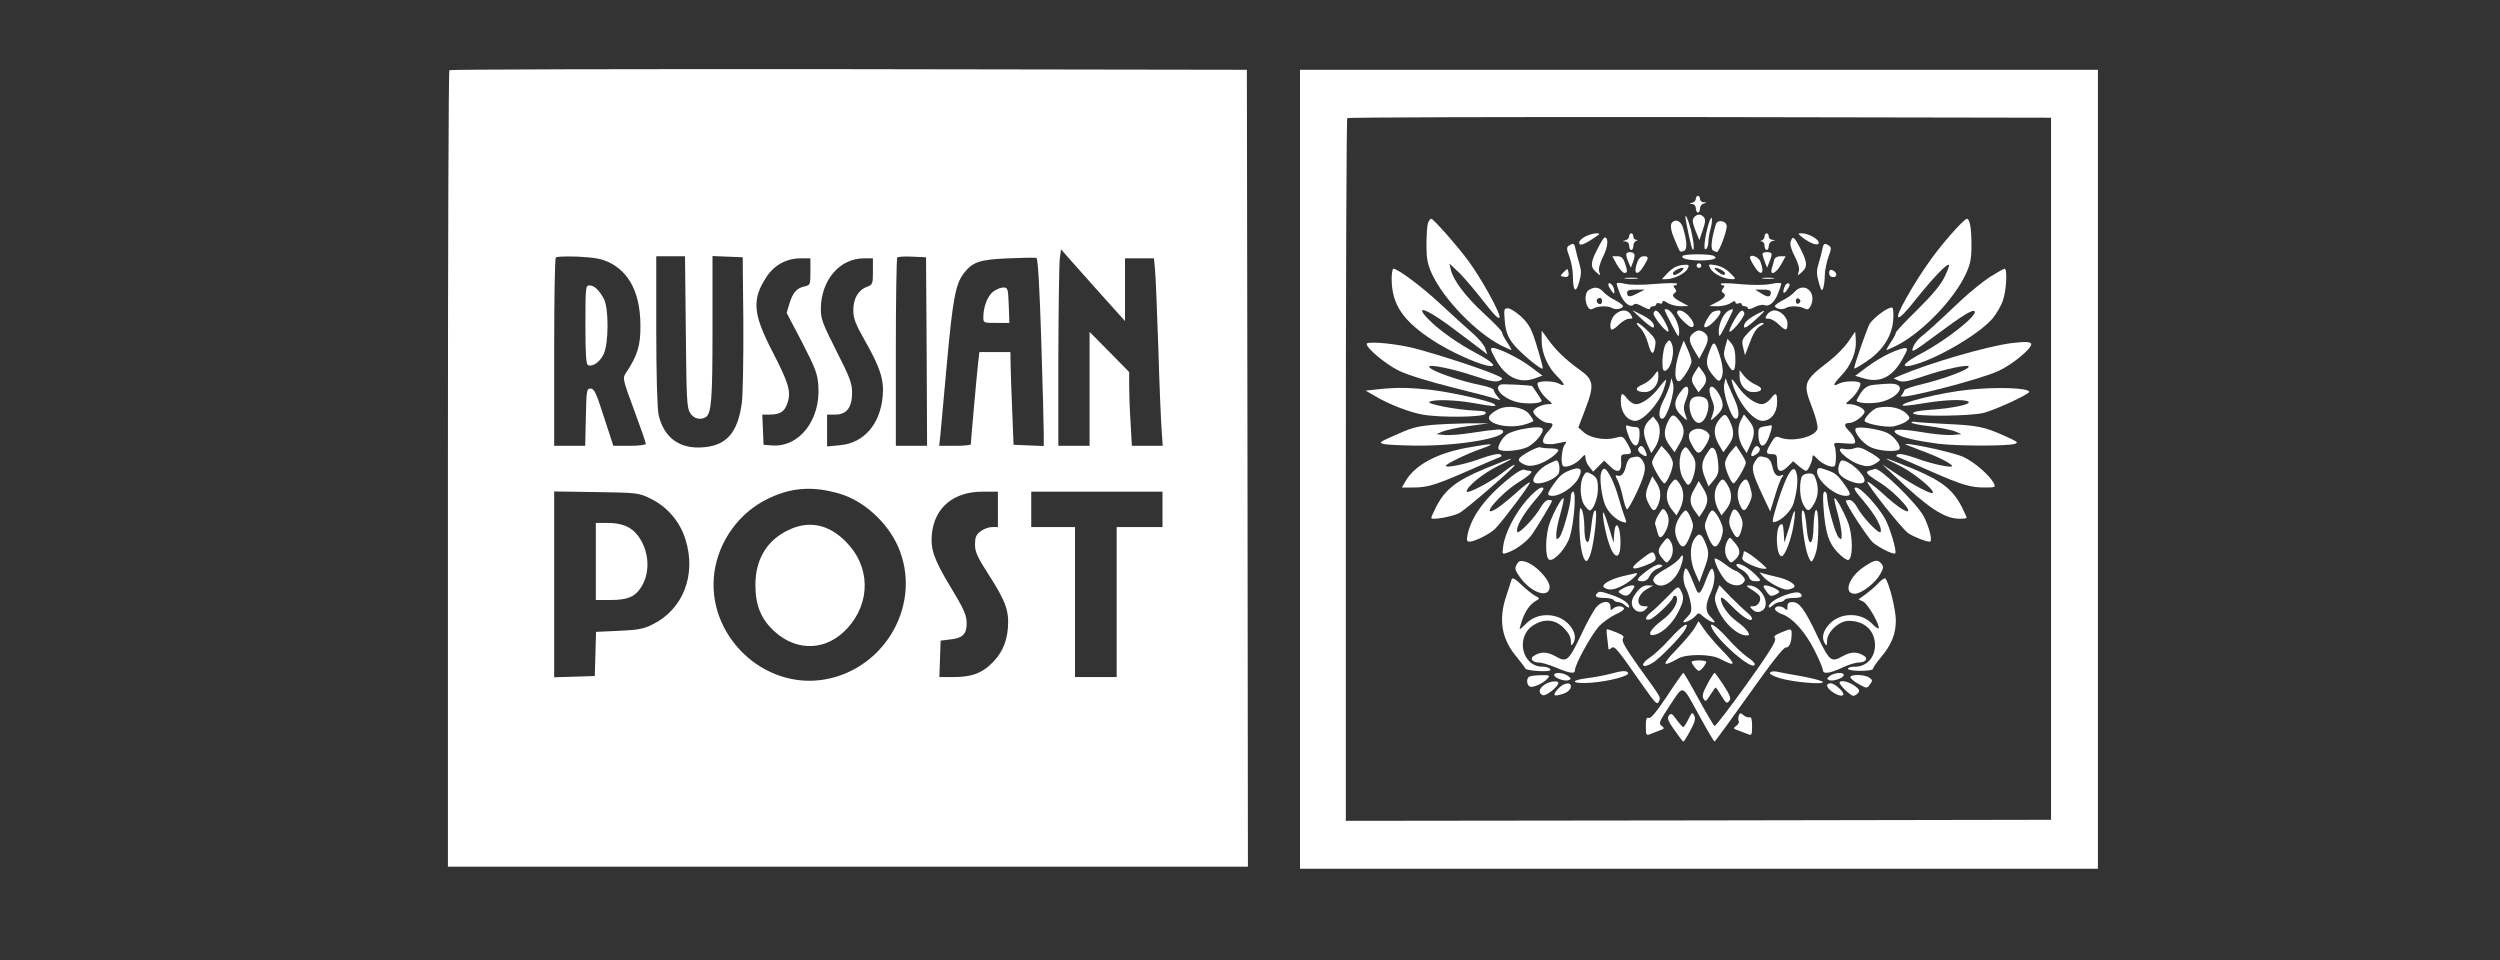 <?xml version="1.0" standalone="no"?>
<!DOCTYPE svg PUBLIC "-//W3C//DTD SVG 20010904//EN"
 "http://www.w3.org/TR/2001/REC-SVG-20010904/DTD/svg10.dtd">
<svg version="1.0" xmlns="http://www.w3.org/2000/svg"
 width="1200pt" height="461pt" viewBox="0 0 1200 461"
 preserveAspectRatio="xMidYMid meet">

<rect x="0" y="0" width="1200" height="461" fill="#333333" stroke="none"/>

<g transform="translate(0,461) scale(0.1,-0.1)"
fill="white" stroke="none">
<path d="M2157 4273 c-4 -3 -7 -865 -7 -1915 l0 -1908 1920 0 1920 0 -2 1912
-3 1913 -1911 3 c-1051 1 -1914 -1 -1917 -5z m3119 -1066 l124 -138 0 151 0
150 69 0 70 0 5 -52 c3 -29 10 -199 16 -378 5 -179 13 -358 16 -397 l5 -73
-74 0 -74 0 -6 107 c-4 58 -7 138 -7 176 l0 71 -95 97 -95 96 0 -273 0 -274
-75 0 -75 0 0 428 c1 235 4 447 7 471 l6 44 30 -34 c16 -19 86 -96 153 -172z
m-2353 144 c99 -48 150 -150 151 -301 1 -98 -13 -145 -70 -231 -16 -24 -15
-30 40 -178 31 -83 56 -156 56 -161 0 -6 -35 -10 -78 -10 l-78 0 -45 138 c-37
116 -47 137 -64 137 -19 0 -20 -8 -23 -137 l-3 -138 -74 0 -75 0 0 448 c0 247
3 452 8 456 4 5 52 6 108 4 78 -4 111 -10 147 -27z m369 -334 c3 -327 5 -366
21 -390 17 -27 49 -35 75 -19 27 18 32 86 32 425 l0 348 73 -3 72 -3 3 -310
c1 -172 -2 -345 -7 -387 -19 -144 -73 -206 -184 -215 -115 -10 -191 46 -216
157 -6 26 -11 195 -11 403 l0 357 69 0 69 0 4 -363z m1156 -94 l2 -453 -75 0
-75 0 0 448 c0 247 3 452 7 456 4 4 37 6 73 4 l65 -3 3 -452z m550 54 c7 -216
12 -418 12 -450 l0 -58 -72 3 -73 3 -6 155 c-4 85 -7 185 -8 223 l-1 67 -74 0
-75 0 -6 -52 c-6 -52 -35 -376 -35 -390 0 -5 -34 -8 -76 -8 l-76 0 6 53 c3 28
17 183 31 342 28 306 41 380 81 433 43 55 75 66 214 72 69 3 130 4 135 2 7 -2
15 -140 23 -395z m-1108 329 c0 -63 -1 -65 -29 -71 -37 -8 -56 -30 -72 -83
l-13 -44 74 -141 c64 -125 74 -150 78 -208 12 -165 -92 -298 -224 -287 l-39 3
-3 73 -3 72 36 0 c50 0 71 14 85 56 18 53 6 95 -71 244 -96 185 -101 253 -29
362 37 56 96 88 163 88 l47 0 0 -64z m300 1 c0 -60 -1 -63 -29 -74 -42 -15
-66 -58 -65 -114 0 -37 11 -66 56 -145 74 -130 92 -188 85 -266 -12 -135 -91
-225 -205 -235 l-62 -6 0 77 0 76 39 0 c55 0 81 34 81 105 0 45 -10 72 -75
200 -67 133 -75 153 -75 204 2 137 90 241 208 241 l42 0 0 -63z m-159 -1067
c115 -34 227 -136 279 -252 119 -269 -55 -586 -349 -639 -297 -53 -573 214
-532 514 21 150 119 286 255 352 113 56 218 63 347 25z m-909 -23 c82 -40 143
-112 169 -199 52 -169 -13 -333 -158 -405 -47 -23 -72 -27 -164 -31 l-108 -5
-3 -106 -3 -106 -97 -3 -98 -3 0 446 0 446 203 -3 c198 -3 203 -4 259 -31z
m1668 -52 l0 -85 -29 0 c-15 0 -40 -9 -55 -21 -21 -16 -26 -29 -26 -63 0 -35
11 -60 66 -145 82 -128 98 -173 92 -255 -6 -75 -33 -130 -87 -179 -47 -42 -93
-57 -179 -57 l-63 0 3 88 3 87 49 6 c56 6 76 26 76 75 0 42 -11 67 -83 186
-75 125 -91 174 -84 245 13 127 104 203 244 203 l73 0 0 -85z m790 0 l0 -85
-110 0 -110 0 0 -360 0 -360 -100 0 -100 0 0 360 0 360 -105 0 -105 0 0 85 0
85 315 0 315 0 0 -85z"/>
<path d="M2810 3051 c0 -143 3 -190 13 -194 23 -8 56 15 74 52 25 50 26 222 1
268 -24 43 -46 63 -69 63 -18 0 -19 -9 -19 -189z"/>
<path d="M4767 3210 c-27 -21 -47 -74 -47 -122 0 -28 1 -28 63 -28 l62 0 -3
85 c-3 81 -5 85 -26 85 -13 0 -35 -9 -49 -20z"/>
<path d="M3785 2066 c-104 -49 -160 -142 -159 -266 0 -97 28 -164 94 -223 108
-97 250 -90 348 18 113 124 110 298 -8 415 -83 84 -177 103 -275 56z"/>
<path d="M2860 1915 l0 -185 70 0 c83 0 119 15 149 64 44 71 37 173 -17 245
-31 42 -77 61 -147 61 l-55 0 0 -185z"/>
<path d="M6240 2358 l0 -1918 1915 0 1915 0 0 1918 0 1917 -1915 0 -1915 0 0
-1917z m3605 2 l0 -1685 -1692 -3 -1693 -2 0 1683 c0 926 3 1687 7 1690 3 4
765 6 1692 5 l1686 -3 0 -1685z"/>
<path d="M8140 3656 c0 -8 -8 -17 -17 -19 -17 -4 -17 -5 0 -6 10 -1 17 -9 17
-21 0 -11 5 -20 10 -20 6 0 10 9 10 19 0 11 8 22 18 24 16 4 16 5 0 6 -10 0
-18 8 -18 16 0 8 -4 15 -10 15 -5 0 -10 -6 -10 -14z"/>
<path d="M8131 3566 c-9 -10 -7 -25 7 -62 l19 -47 16 48 c13 36 14 52 6 62
-15 17 -33 17 -48 -1z"/>
<path d="M8090 3569 c0 -17 29 -152 34 -156 11 -11 6 41 -8 96 -12 44 -26 77
-26 60z"/>
<path d="M8201 3535 c-19 -67 -26 -129 -13 -121 7 4 12 19 12 34 0 15 5 44 11
65 6 21 8 44 6 50 -2 7 -9 -6 -16 -28z"/>
<path d="M6854 3538 c-4 -13 -7 -59 -7 -104 0 -66 5 -91 26 -138 56 -122 212
-283 334 -345 23 -11 44 -21 47 -21 3 0 -6 16 -19 36 -14 20 -25 42 -25 48 0
7 -39 47 -86 90 -89 82 -148 160 -160 211 l-7 30 47 -44 c25 -25 78 -87 118
-139 54 -69 74 -88 76 -74 3 21 -88 186 -150 270 -54 73 -168 202 -178 202 -5
0 -12 -10 -16 -22z"/>
<path d="M9399 3523 c-94 -100 -172 -208 -248 -342 -68 -120 -48 -126 41 -13
81 102 154 179 163 171 3 -3 -7 -30 -22 -60 -18 -37 -58 -85 -129 -155 -57
-56 -104 -105 -104 -111 0 -6 -11 -27 -25 -47 -13 -20 -22 -36 -19 -36 3 0 24
10 47 21 124 63 277 222 334 346 21 46 26 71 26 137 0 81 -8 126 -22 126 -4 0
-23 -17 -42 -37z"/>
<path d="M8027 3543 c-12 -11 -8 -40 14 -89 24 -58 22 -56 42 -48 17 6 15 47
-5 112 -9 30 -34 43 -51 25z"/>
<path d="M8236 3533 c-21 -69 -26 -117 -14 -125 7 -4 16 -8 19 -8 11 0 51 107
47 127 -4 25 -45 30 -52 6z"/>
<path d="M7608 3474 c-16 -8 -28 -21 -28 -29 0 -17 21 -11 70 22 33 22 33 23
10 23 -14 -1 -37 -8 -52 -16z"/>
<path d="M7820 3476 c0 -8 -8 -17 -17 -19 -17 -4 -17 -5 0 -6 10 -1 17 -9 17
-21 0 -11 5 -20 10 -20 6 0 10 9 10 19 0 11 6 22 13 24 10 4 10 6 0 6 -7 1
-13 8 -13 16 0 8 -4 15 -10 15 -5 0 -10 -6 -10 -14z"/>
<path d="M8470 3476 c0 -8 -6 -17 -12 -19 -10 -4 -10 -6 0 -6 6 -1 12 -10 12
-21 0 -11 5 -20 10 -20 6 0 10 9 10 19 0 11 8 22 18 24 16 4 16 5 0 6 -10 0
-18 8 -18 16 0 8 -4 15 -10 15 -5 0 -10 -6 -10 -14z"/>
<path d="M8652 3470 c39 -30 78 -43 78 -25 0 17 -50 45 -81 45 -21 0 -21 0 3
-20z"/>
<path d="M7668 3415 c-34 -65 -35 -86 -7 -111 21 -19 22 -19 15 2 -4 14 3 40
19 73 24 46 27 92 7 91 -4 0 -19 -25 -34 -55z"/>
<path d="M8595 3450 c-4 -13 3 -39 20 -71 17 -34 24 -58 19 -72 -7 -22 -6 -22
15 -3 28 25 27 46 -6 111 -31 60 -38 65 -48 35z"/>
<path d="M7531 3431 c-12 -8 -12 -16 2 -53 9 -24 17 -66 17 -93 0 -73 14 -86
30 -29 11 38 11 55 1 88 -7 23 -15 53 -18 69 -6 29 -10 32 -32 18z"/>
<path d="M8747 3413 c-3 -16 -11 -46 -18 -69 -10 -33 -10 -50 1 -89 11 -39 15
-44 21 -29 4 10 8 39 8 64 1 24 9 64 18 88 14 37 14 45 2 53 -22 14 -26 11
-32 -18z"/>
<path d="M7807 3393 c-3 -5 1 -21 8 -38 l13 -30 11 28 c6 16 9 33 5 38 -6 11
-31 12 -37 2z"/>
<path d="M8460 3391 c0 -5 5 -22 11 -38 l11 -28 12 30 c7 17 11 33 9 38 -6 10
-43 9 -43 -2z"/>
<path d="M8076 3381 c-8 -12 29 -21 86 -21 57 0 86 9 66 21 -17 11 -145 11
-152 0z"/>
<path d="M7761 3340 c13 -22 29 -40 36 -40 16 0 16 8 2 49 -8 23 -17 31 -36
31 l-24 0 22 -40z"/>
<path d="M7860 3354 c-23 -59 -2 -74 30 -21 25 40 25 47 0 47 -13 0 -24 -10
-30 -26z"/>
<path d="M8400 3373 c0 -5 9 -23 20 -40 32 -53 53 -38 30 21 -9 24 -50 39 -50
19z"/>
<path d="M8516 3363 c-2 -10 -7 -28 -11 -40 -11 -39 19 -27 44 17 l22 40 -25
0 c-15 0 -27 -7 -30 -17z"/>
<path d="M8146 3341 c-4 -5 -2 -12 3 -15 5 -4 12 -2 15 3 4 5 2 12 -3 15 -5 4
-12 2 -15 -3z"/>
<path d="M8045 3330 c-11 -4 -31 -20 -44 -34 l-24 -26 22 0 c34 0 88 26 101
49 9 18 8 21 -12 20 -13 0 -32 -4 -43 -9z m21 -26 c-22 -16 -36 -18 -36 -6 0
11 43 32 50 25 3 -3 -4 -11 -14 -19z"/>
<path d="M8210 3321 c13 -25 66 -51 102 -51 22 0 22 1 -8 30 -18 19 -45 33
-68 37 -37 6 -38 5 -26 -16z m70 -23 c0 -12 -12 -9 -32 6 -26 19 -22 27 7 14
14 -6 25 -15 25 -20z"/>
<path d="M6680 3272 c0 -123 54 -203 201 -298 75 -49 199 -106 258 -119 53
-11 28 17 -54 60 -88 47 -179 111 -230 164 -75 78 4 44 143 -63 52 -39 104
-79 118 -89 l23 -18 -10 29 c-5 16 -33 49 -62 74 -29 25 -97 87 -152 138 -90
84 -205 170 -227 170 -4 0 -8 -22 -8 -48z"/>
<path d="M7506 3304 c-18 -18 -18 -19 -2 -22 22 -5 29 2 24 24 -3 16 -4 16
-22 -2z"/>
<path d="M8780 3300 c0 -13 7 -20 20 -20 22 0 18 25 -6 34 -9 3 -14 -1 -14
-14z"/>
<path d="M9552 3281 c-33 -22 -93 -70 -134 -108 -131 -124 -173 -161 -200
-182 -14 -12 -31 -34 -36 -50 -10 -27 1 -21 110 60 125 93 176 125 186 115 17
-18 -134 -138 -253 -201 -82 -43 -107 -71 -54 -60 110 23 325 147 393 226 19
23 42 62 50 87 17 48 22 152 8 152 -5 0 -36 -18 -70 -39z"/>
<path d="M7803 3273 c15 -2 39 -2 55 0 15 2 2 4 -28 4 -30 0 -43 -2 -27 -4z"/>
<path d="M8463 3273 c15 -2 37 -2 50 0 12 2 0 4 -28 4 -27 0 -38 -2 -22 -4z"/>
<path d="M7760 3249 c0 -5 7 -27 16 -49 18 -44 49 -69 66 -52 7 7 21 3 44 -10
19 -11 34 -15 34 -9 0 6 7 11 15 11 8 0 15 4 15 10 0 5 7 7 15 4 8 -4 15 -1
15 6 0 9 7 7 25 -4 13 -9 41 -16 62 -16 l38 1 -37 20 c-39 20 -46 33 -28 44 8
5 7 11 -1 21 -8 10 -8 14 0 14 6 0 11 3 11 8 0 4 -48 4 -106 -1 -67 -6 -120
-5 -145 1 -21 5 -39 6 -39 1z m100 -47 c-38 -20 -50 -19 -50 4 0 10 12 14 43
14 l42 0 -35 -18z"/>
<path d="M8260 3248 c0 -5 5 -8 11 -8 8 0 8 -4 0 -14 -8 -10 -9 -16 -1 -21 18
-11 11 -24 -27 -44 l-38 -20 40 -1 c22 0 51 7 63 16 14 10 22 11 22 3 0 -6 7
-9 15 -5 8 3 15 1 15 -4 0 -6 7 -10 15 -10 8 0 15 -5 15 -10 0 -6 14 -4 31 5
17 9 37 14 46 11 24 -10 50 11 67 54 9 22 16 44 16 49 0 4 -22 4 -50 -2 -31
-6 -85 -6 -145 -1 -52 5 -95 6 -95 2z m240 -42 c0 -23 -13 -25 -45 -5 l-30 19
38 0 c26 0 37 -4 37 -14z"/>
<path d="M7720 3243 c0 -5 7 -18 15 -29 15 -18 15 -18 13 5 -3 23 -28 44 -28
24z"/>
<path d="M8566 3234 c-11 -28 -6 -39 9 -20 8 11 15 23 15 28 0 14 -18 9 -24
-8z"/>
<path d="M7628 3219 c-20 -11 -23 -50 -8 -80 9 -15 15 -17 30 -9 23 12 70 13
89 1 15 -10 51 -3 51 10 0 5 -17 17 -37 28 -21 10 -47 28 -57 40 -21 23 -41
26 -68 10z m62 -54 c0 -8 -4 -15 -9 -15 -13 0 -22 16 -14 24 11 11 23 6 23 -9z"/>
<path d="M8614 3209 c-10 -12 -36 -30 -56 -40 -21 -11 -38 -23 -38 -28 0 -13
36 -20 51 -10 19 12 66 11 89 -1 15 -8 21 -6 30 9 34 65 -28 123 -76 70z m28
-44 c0 -5 -5 -11 -11 -13 -6 -2 -11 4 -11 13 0 9 5 15 11 13 6 -2 11 -8 11
-13z"/>
<path d="M9032 3110 c-23 -16 -48 -40 -57 -53 -11 -18 -74 -196 -75 -215 0 -6
47 23 83 50 62 49 98 111 104 177 3 34 1 61 -4 64 -6 4 -29 -7 -51 -23z"/>
<path d="M7223 3069 c4 -47 13 -72 35 -103 29 -41 138 -133 147 -125 2 3 -10
49 -27 104 -26 86 -37 106 -74 143 -25 23 -54 42 -66 42 -19 0 -20 -4 -15 -61z"/>
<path d="M7990 3122 c1 -4 16 -36 35 -72 33 -63 34 -64 35 -31 0 36 -31 95
-55 105 -8 3 -15 2 -15 -2z"/>
<path d="M8297 3119 c-25 -14 -47 -63 -47 -101 1 -31 3 -29 36 36 19 37 34 69
32 71 -2 2 -11 -1 -21 -6z"/>
<path d="M7752 3100 c-20 -19 -29 -59 -17 -72 3 -3 19 7 35 23 16 16 38 29 49
29 19 0 20 2 9 20 -16 26 -48 26 -76 0z"/>
<path d="M7885 3074 c27 -25 51 -41 53 -35 6 18 -17 40 -62 62 l-41 20 50 -47z"/>
<path d="M7937 3107 c-2 -7 13 -32 34 -57 44 -51 51 -38 14 27 -27 44 -39 52
-48 30z"/>
<path d="M8050 3109 c0 -14 55 -69 69 -69 19 0 12 26 -14 54 -24 26 -55 35
-55 15z"/>
<path d="M8222 3113 c-11 -4 -42 -54 -42 -68 0 -14 25 -2 51 26 40 42 36 60
-9 42z"/>
<path d="M8326 3076 c-38 -65 -32 -78 13 -26 21 25 36 50 34 57 -9 22 -20 14
-47 -31z"/>
<path d="M8429 3100 c-41 -22 -63 -44 -57 -61 2 -6 26 9 53 35 56 50 56 54 4
26z"/>
<path d="M8482 3100 c-11 -18 -10 -20 9 -20 11 0 33 -13 49 -29 32 -31 40 -30
40 6 0 29 -33 63 -63 63 -12 0 -28 -9 -35 -20z"/>
<path d="M7872 3037 c13 -12 30 -44 37 -70 17 -60 27 -66 35 -22 6 31 3 39
-33 75 -22 22 -45 40 -52 40 -6 0 -1 -10 13 -23z"/>
<path d="M8398 3020 c-37 -39 -39 -43 -31 -78 l9 -37 24 63 c16 43 31 67 49
77 20 11 22 14 8 15 -10 0 -37 -18 -59 -40z"/>
<path d="M8132 3014 c-28 -19 -28 -40 1 -87 l23 -39 24 45 c25 47 23 69 -8 86
-14 7 -25 6 -40 -5z"/>
<path d="M7400 2974 c0 -61 30 -127 76 -172 37 -36 40 -51 6 -33 -27 14 -102
14 -102 0 0 -19 22 -54 48 -76 26 -22 26 -23 5 -23 -31 0 -73 -21 -73 -36 0
-17 48 -54 70 -54 28 0 29 -10 5 -36 -33 -36 -38 -64 -12 -65 30 -2 28 -2 67
6 31 7 33 6 21 -9 -14 -17 -21 -90 -9 -102 13 -12 59 6 84 33 22 24 24 24 24
6 0 -12 8 -31 19 -44 l18 -23 27 27 26 26 25 -24 c42 -43 62 -31 56 33 -1 17
3 22 24 22 30 0 31 8 5 54 -20 33 -22 34 -57 24 -49 -13 -118 -1 -150 26 l-27
24 32 84 c47 123 43 145 -31 197 -60 43 -109 90 -145 140 l-32 44 0 -49z"/>
<path d="M8872 2970 c-18 -26 -58 -67 -89 -91 -128 -99 -131 -107 -83 -230 16
-42 27 -85 24 -97 -11 -39 -118 -65 -178 -43 -22 9 -27 6 -45 -25 -27 -45 -26
-54 4 -54 23 0 25 -4 25 -40 0 -47 18 -53 54 -17 l23 23 27 -23 c15 -13 31
-23 35 -23 10 0 31 46 31 67 0 12 6 9 24 -10 23 -25 71 -45 82 -34 8 8 9 70 1
93 -7 20 -5 20 47 16 52 -4 54 -3 49 17 -3 12 -16 31 -28 43 -26 25 -24 38 4
38 23 0 71 37 71 54 0 15 -42 36 -73 36 -21 0 -21 1 5 23 26 22 48 57 48 76 0
14 -75 14 -102 0 -34 -18 -30 -4 10 38 47 48 74 115 70 170 l-3 41 -33 -48z"/>
<path d="M7996 2959 c-17 -25 -23 -129 -7 -129 31 0 55 97 33 135 -8 16 -11
15 -26 -6z"/>
<path d="M8281 2945 c-9 -33 -8 -45 7 -74 29 -55 42 -51 42 12 0 39 -6 62 -19
78 l-19 23 -11 -39z"/>
<path d="M6560 2959 c0 -21 91 -97 154 -128 40 -20 144 -52 259 -81 106 -26
201 -51 212 -56 19 -7 19 -7 3 13 -10 11 -18 25 -18 31 0 6 -26 16 -57 22
-111 22 -253 73 -253 90 0 13 113 -10 215 -44 80 -27 104 -31 123 -23 21 10
19 12 -34 34 -91 37 -322 110 -399 127 -94 20 -205 28 -205 15z"/>
<path d="M8070 2945 c-32 -82 -38 -165 -11 -165 14 0 61 75 60 96 0 10 -9 37
-19 59 l-18 40 -12 -30z"/>
<path d="M8206 2925 c-21 -53 -17 -78 19 -120 21 -25 26 -28 35 -15 14 22 12
60 -6 116 -23 69 -29 71 -48 19z"/>
<path d="M9655 2963 c-118 -15 -392 -95 -533 -155 l-33 -14 24 -11 c20 -9 42
-5 123 22 100 34 214 58 214 45 0 -14 -115 -57 -212 -81 -54 -12 -98 -27 -98
-33 0 -5 -7 -17 -15 -26 -22 -25 384 79 469 120 66 31 156 105 156 128 0 12
-31 13 -95 5z"/>
<path d="M7177 2889 c47 -88 114 -122 188 -96 l39 14 -55 41 c-55 42 -156 92
-185 92 -12 0 -9 -11 13 -51z"/>
<path d="M9070 2914 c-30 -14 -79 -43 -109 -66 l-56 -42 44 -13 c77 -22 137 9
184 96 25 45 26 51 10 50 -10 0 -43 -11 -73 -25z"/>
<path d="M8137 2826 c-21 -32 -21 -45 0 -75 l16 -24 19 23 c23 28 23 48 0 78
l-18 24 -17 -26z"/>
<path d="M7936 2804 c-10 -14 -34 -33 -54 -41 -39 -16 -32 -35 14 -35 34 0 64
34 64 73 0 35 0 35 -24 3z"/>
<path d="M8350 2802 c0 -40 29 -74 64 -74 46 0 53 19 14 35 -19 8 -44 27 -56
42 l-22 28 0 -31z"/>
<path d="M7964 2751 c-34 -46 -82 -81 -111 -81 -12 0 -30 11 -41 25 -27 34
-32 32 -32 -14 0 -50 31 -91 70 -91 37 0 112 82 134 147 9 25 15 48 13 50 -2
1 -17 -15 -33 -36z"/>
<path d="M8016 2765 c-4 -16 -18 -52 -32 -78 -23 -44 -25 -87 -5 -87 22 0 62
129 52 167 l-8 28 -7 -30z"/>
<path d="M8276 2765 c-8 -38 34 -165 55 -165 20 0 18 43 -5 92 -13 29 -28 64
-34 78 l-9 25 -7 -30z"/>
<path d="M8316 2768 c27 -90 98 -178 144 -178 40 0 70 38 70 88 0 49 -5 51
-32 17 -11 -14 -29 -25 -40 -25 -32 0 -82 36 -113 80 -31 45 -39 50 -29 18z"/>
<path d="M7203 2764 c-37 -16 11 -67 79 -84 43 -11 118 -7 118 6 0 3 -10 19
-22 37 -13 18 -23 33 -23 33 0 5 -142 12 -152 8z"/>
<path d="M8995 2763 c-38 -4 -55 -19 -83 -74 -6 -14 68 -19 114 -9 71 16 120
68 78 84 -16 6 -33 6 -109 -1z"/>
<path d="M8078 2743 c-47 -54 -48 -90 -6 -129 24 -23 29 -25 23 -9 -16 42 -16
53 -1 90 19 45 9 76 -16 48z"/>
<path d="M8207 2746 c-4 -9 1 -32 9 -52 15 -36 15 -47 -1 -89 -6 -16 -1 -14
23 9 35 33 39 53 18 95 -21 40 -42 56 -49 37z"/>
<path d="M6610 2741 l-55 -6 45 -26 c65 -39 163 -77 228 -89 84 -15 287 -13
301 3 9 11 0 14 -47 16 -85 3 -237 32 -221 42 21 13 124 10 214 -6 95 -17 112
-18 99 -6 -16 16 -214 60 -316 71 -101 10 -156 11 -248 1z"/>
<path d="M9446 2739 c-126 -13 -327 -62 -313 -76 3 -2 47 2 98 11 100 17 196
21 217 8 18 -12 -75 -32 -181 -39 -57 -4 -86 -10 -84 -17 6 -17 280 -14 342 3
61 17 215 89 215 100 0 19 -155 25 -294 10z"/>
<path d="M8121 2697 c-27 -27 -1 -117 34 -117 35 0 62 95 33 117 -18 13 -53
14 -67 0z"/>
<path d="M7195 2647 c-17 -8 -36 -21 -43 -30 -30 -36 75 -67 158 -47 27 7 50
16 50 20 0 5 -10 20 -22 35 -28 31 -98 42 -143 22z"/>
<path d="M9013 2653 c-21 -4 -63 -46 -63 -63 0 -13 100 -33 137 -27 19 4 46
13 60 22 21 14 22 19 11 32 -27 34 -85 48 -145 36z"/>
<path d="M8006 2586 c-22 -47 -20 -76 8 -114 l24 -33 22 38 c28 47 28 77 3
111 -28 37 -38 37 -57 -2z"/>
<path d="M8251 2594 c-27 -34 -27 -73 0 -119 l21 -36 24 33 c28 37 30 67 8
114 -20 41 -26 42 -53 8z"/>
<path d="M8355 2590 c-18 -35 -13 -90 13 -130 l16 -25 18 40 c24 54 22 82 -7
116 l-24 30 -16 -31z"/>
<path d="M7912 2588 c-26 -29 -28 -59 -4 -113 l18 -40 17 25 c27 42 32 102 10
128 l-18 23 -23 -23z"/>
<path d="M9175 2582 c-3 -4 36 -12 87 -18 51 -7 107 -18 123 -25 l30 -13 -44
-4 c-25 -2 -91 4 -148 14 -110 18 -152 14 -117 -10 23 -16 92 -32 197 -46 86
-11 328 -12 366 -1 22 6 17 10 -45 38 -100 45 -132 51 -284 58 -74 4 -140 8
-147 10 -6 2 -14 1 -18 -3z"/>
<path d="M6870 2570 c-78 -8 -94 -13 -194 -58 -54 -24 -57 -27 -35 -33 13 -4
84 -7 157 -8 204 -2 436 38 416 71 -7 10 -23 9 -160 -11 -44 -7 -98 -11 -120
-9 l-39 4 30 13 c17 7 73 19 125 26 l95 13 -100 0 c-55 -1 -134 -4 -175 -8z"/>
<path d="M7809 2542 c26 -88 61 -95 61 -11 0 22 -5 29 -19 29 -11 0 -26 3 -35
6 -12 5 -14 1 -7 -24z"/>
<path d="M8468 2563 c-23 -4 -28 -9 -28 -33 0 -58 20 -77 41 -39 16 30 29 79
21 78 -4 -1 -19 -4 -34 -6z"/>
<path d="M7301 2549 c-24 -5 -53 -15 -65 -22 -26 -17 -52 -64 -42 -74 14 -14
100 -7 138 11 37 18 81 72 72 88 -6 10 -44 9 -103 -3z"/>
<path d="M8134 2549 c-29 -10 -35 -31 -18 -65 30 -58 40 -60 68 -17 15 22 24
47 21 55 -9 22 -46 37 -71 27z"/>
<path d="M8907 2553 c-10 -16 33 -71 71 -89 38 -19 124 -25 138 -11 13 13 -21
61 -57 79 -40 19 -144 34 -152 21z"/>
<path d="M7037 2460 c-143 -27 -246 -83 -290 -159 l-18 -31 53 0 c70 0 106 11
262 79 72 32 140 61 151 65 15 5 16 9 6 15 -8 5 -43 -2 -90 -19 -75 -28 -171
-48 -171 -36 0 9 99 57 170 82 78 27 58 28 -73 4z"/>
<path d="M9217 2449 c79 -28 153 -65 153 -76 0 -11 -98 10 -171 37 -47 17 -82
24 -90 19 -10 -6 -9 -10 6 -15 11 -4 79 -33 150 -65 155 -68 193 -79 263 -79
50 0 52 1 42 21 -22 40 -93 101 -146 126 -45 20 -241 64 -278 62 -6 0 26 -13
71 -30z"/>
<path d="M7338 2442 c-56 -32 -60 -42 -25 -60 20 -10 36 -10 66 -2 39 10 101
53 101 70 0 4 -18 8 -40 8 -22 0 -43 3 -47 5 -5 3 -29 -7 -55 -21z"/>
<path d="M7864 2458 c-4 -6 1 -17 11 -25 28 -20 36 -16 23 12 -12 27 -23 31
-34 13z"/>
<path d="M7953 2437 c-13 -18 -23 -39 -23 -47 0 -17 48 -100 59 -100 12 0 41
68 41 95 0 14 -12 38 -27 55 l-28 30 -22 -33z"/>
<path d="M8080 2455 c-24 -29 -24 -106 1 -145 20 -32 22 -33 35 -16 7 10 16
38 20 61 5 36 2 49 -19 79 -21 32 -26 35 -37 21z"/>
<path d="M8193 2433 c-27 -41 -29 -70 -7 -121 l15 -37 25 30 c21 26 25 38 21
83 -2 29 -10 59 -18 67 -12 11 -17 8 -36 -22z"/>
<path d="M8306 2440 c-14 -17 -26 -42 -26 -55 0 -27 30 -95 41 -95 10 0 59 83
59 99 0 7 -11 28 -24 47 l-23 35 -27 -31z"/>
<path d="M8412 2445 c-13 -28 -5 -32 23 -12 10 8 15 19 11 25 -11 18 -22 14
-34 -13z"/>
<path d="M8900 2458 c-13 -5 -35 -6 -47 -3 -59 14 14 -57 76 -76 30 -9 44 -9
66 2 15 8 28 17 29 22 0 4 -21 20 -49 36 -40 23 -55 27 -75 19z"/>
<path d="M7829 2413 c-9 -2 -19 -18 -23 -35 -8 -39 -23 -58 -42 -51 -12 4 -12
1 1 -23 8 -16 19 -52 25 -81 6 -29 15 -55 19 -58 5 -2 27 38 51 89 42 94 45
119 18 154 -11 12 -20 13 -49 5z"/>
<path d="M8424 2395 c-20 -31 -13 -58 40 -170 l33 -70 23 75 c12 41 27 81 34
89 9 12 8 14 -6 8 -20 -7 -34 8 -42 49 -5 21 -15 34 -29 38 -33 9 -35 8 -53
-19z"/>
<path d="M7125 2359 c-133 -55 -189 -99 -231 -181 -13 -26 -24 -50 -24 -54 0
-12 98 5 134 23 31 16 266 219 266 230 0 6 -19 -6 -60 -38 -55 -43 -170 -103
-170 -88 0 23 80 88 152 123 105 51 72 43 -67 -15z"/>
<path d="M9119 2374 c67 -33 170 -118 158 -130 -7 -8 -94 38 -173 91 l-69 46
55 -52 c166 -158 244 -209 316 -209 19 0 34 2 34 5 0 3 -11 27 -24 53 -43 83
-97 125 -234 182 -144 59 -166 64 -63 14z"/>
<path d="M7432 2383 c-36 -17 -72 -57 -72 -79 0 -30 88 -8 119 29 12 15 6 67
-8 67 -3 0 -21 -8 -39 -17z"/>
<path d="M8826 2374 c-4 -15 -2 -32 5 -41 31 -37 119 -59 119 -29 0 30 -74 96
-108 96 -6 0 -13 -12 -16 -26z"/>
<path d="M7545 2356 c-43 -16 -53 -23 -86 -68 -35 -49 -36 -58 -6 -58 37 0
101 43 122 82 24 44 13 59 -30 44z"/>
<path d="M8723 2354 c-14 -38 78 -123 135 -124 29 0 28 9 -7 58 -33 45 -42 52
-89 68 -27 10 -34 10 -39 -2z"/>
<path d="M7254 2322 c-122 -96 -192 -190 -210 -280 -5 -26 -3 -32 10 -32 25 0
101 39 124 63 47 51 170 216 165 221 -3 3 -34 -20 -68 -52 -35 -31 -77 -65
-94 -75 -84 -49 21 75 111 130 53 33 72 53 49 53 -5 0 -16 2 -24 5 -8 4 -36
-11 -63 -33z"/>
<path d="M7685 2339 c-8 -25 3 -114 20 -154 15 -35 51 -70 83 -80 21 -6 21 -5
11 22 -6 15 -20 59 -31 98 -20 70 -52 135 -68 135 -5 0 -12 -9 -15 -21z"/>
<path d="M8585 2333 c-10 -15 -33 -73 -51 -130 -31 -101 -31 -104 -10 -97 32
10 74 53 85 88 16 54 22 107 16 137 -8 36 -18 37 -40 2z"/>
<path d="M8978 2353 c-29 -7 -21 -18 40 -56 90 -55 195 -179 111 -130 -17 10
-60 44 -95 77 -36 32 -67 56 -70 53 -8 -7 164 -224 195 -246 25 -17 84 -41
104 -41 15 0 -2 70 -30 123 -34 62 -207 231 -232 226 -3 -1 -14 -3 -23 -6z"/>
<path d="M7600 2324 c-19 -34 -16 -105 4 -137 10 -15 22 -27 27 -27 16 0 39
59 39 102 0 48 -5 58 -36 75 -19 10 -23 8 -34 -13z"/>
<path d="M8646 2315 c-10 -38 -6 -96 9 -125 19 -36 28 -37 47 -7 24 36 29 75
17 117 -10 34 -15 39 -40 37 -18 -1 -30 -9 -33 -22z"/>
<path d="M7915 2287 c-19 -46 -19 -61 0 -97 19 -37 28 -38 43 -5 17 38 15 76
-8 110 l-19 29 -16 -37z"/>
<path d="M8018 2285 c-25 -34 -23 -84 6 -120 l23 -29 17 31 c20 41 21 87 0
118 -20 31 -24 31 -46 0z"/>
<path d="M8246 2285 c-21 -31 -20 -77 0 -118 l17 -31 23 29 c28 35 31 76 7
116 -21 35 -26 36 -47 4z"/>
<path d="M8356 2288 c-19 -27 -20 -67 -4 -103 15 -34 25 -32 45 10 14 29 15
41 4 75 -13 46 -23 49 -45 18z"/>
<path d="M8132 2261 c-25 -43 -23 -70 7 -109 l17 -24 17 25 c28 43 29 69 4
110 l-23 38 -22 -40z"/>
<path d="M7332 2214 c-57 -64 -107 -159 -116 -222 -6 -42 -6 -43 16 -36 43 13
99 55 124 92 28 41 94 152 94 158 0 2 -8 4 -18 4 -10 0 -25 -15 -36 -34 -24
-46 -108 -134 -113 -119 -8 21 25 80 81 147 45 53 53 66 37 66 -11 0 -41 -24
-69 -56z"/>
<path d="M8946 2204 c56 -67 89 -126 81 -147 -6 -15 -87 70 -112 117 -11 21
-27 36 -37 36 -10 0 -18 -2 -18 -4 0 -17 107 -180 131 -201 32 -26 99 -59 106
-51 9 9 -26 127 -50 168 -37 64 -116 148 -138 148 -16 0 -8 -14 37 -66z"/>
<path d="M7540 2227 c0 -40 -40 -181 -55 -196 -13 -14 -15 -12 -15 14 0 17 9
61 20 99 11 38 18 72 15 74 -7 7 -44 -59 -66 -117 -22 -59 -24 -171 -2 -178
24 -8 82 58 98 110 21 70 32 217 16 217 -6 0 -11 -11 -11 -23z"/>
<path d="M8753 2171 c9 -120 25 -168 68 -213 21 -22 44 -38 51 -36 23 8 22
117 -1 179 -22 56 -59 124 -66 117 -2 -2 5 -35 16 -73 10 -38 19 -83 19 -99 0
-27 -2 -29 -15 -15 -15 15 -55 156 -55 196 0 12 -5 23 -11 23 -9 0 -10 -23 -6
-79z"/>
<path d="M7581 2090 c1 -94 15 -170 34 -173 5 -1 15 18 22 42 16 56 32 201 21
201 -9 0 -14 -23 -22 -94 -4 -27 -8 -52 -11 -54 -12 -13 -20 15 -20 71 -1 34
-6 71 -13 82 -9 16 -11 2 -11 -75z"/>
<path d="M7961 2140 c-12 -19 -19 -41 -16 -48 3 -8 8 -25 11 -38 8 -32 20 -30
39 6 19 36 19 70 1 95 -13 18 -15 17 -35 -15z"/>
<path d="M8310 2145 c-14 -36 -13 -51 5 -85 20 -40 32 -38 44 6 8 28 7 43 -4
65 -21 40 -34 44 -45 14z"/>
<path d="M8715 2160 c-5 -8 -9 -43 -10 -77 -1 -92 -24 -104 -32 -16 -6 66 -12
93 -21 93 -11 0 5 -145 21 -201 7 -24 17 -44 22 -44 5 0 15 20 22 45 16 52 14
224 -2 200z"/>
<path d="M7696 2120 c8 -64 31 -142 48 -165 23 -30 37 -3 34 69 -4 72 -25 89
-30 24 l-3 -43 -18 60 c-27 89 -38 109 -31 55z"/>
<path d="M8061 2126 c-25 -40 -27 -76 -5 -117 19 -37 35 -28 59 35 15 39 15
46 1 79 -8 21 -19 37 -25 37 -5 0 -19 -15 -30 -34z"/>
<path d="M8194 2123 c-14 -33 -14 -40 1 -79 24 -63 40 -72 59 -35 9 16 16 42
16 57 0 29 -36 94 -51 94 -6 0 -17 -16 -25 -37z"/>
<path d="M8599 2118 c-6 -23 -16 -59 -23 -78 l-11 -35 -3 48 c-3 41 -5 47 -18
37 -24 -21 -18 -150 8 -150 15 0 46 80 57 149 12 76 7 91 -10 29z"/>
<path d="M8133 2023 c-24 -36 -22 -105 4 -163 l20 -45 21 58 c26 68 27 86 8
131 -19 47 -32 51 -53 19z"/>
<path d="M7982 2005 c-27 -34 -27 -46 -2 -76 20 -24 20 -24 35 -5 19 24 19 66
2 90 -13 18 -15 17 -35 -9z"/>
<path d="M8291 2013 c-15 -29 -14 -65 3 -88 14 -19 15 -19 35 -1 27 25 27 48
-3 82 -23 28 -23 28 -35 7z"/>
<path d="M8370 1962 c0 -6 -3 -17 -6 -26 -5 -12 6 -21 37 -36 24 -11 53 -20
63 -20 20 0 20 0 0 18 -41 38 -94 74 -94 64z"/>
<path d="M7875 1923 c-55 -42 -46 -54 21 -28 49 19 57 26 48 49 -9 23 -15 21
-69 -21z"/>
<path d="M8063 1931 c-7 -11 -34 -32 -60 -47 -61 -34 -77 -53 -62 -71 31 -36
98 2 124 71 19 49 17 78 -2 47z"/>
<path d="M8230 1927 c1 -26 39 -95 61 -111 29 -20 63 -21 78 -2 10 12 8 19 -8
35 -12 12 -25 21 -30 21 -5 0 -30 16 -55 35 -25 19 -46 29 -46 22z"/>
<path d="M7280 1900 c-10 -18 -8 -27 14 -58 52 -75 137 -106 144 -54 5 36 -68
114 -120 127 -21 5 -29 2 -38 -15z"/>
<path d="M8948 1890 c-74 -49 -102 -130 -45 -130 32 0 99 52 122 94 16 29 17
37 6 50 -19 22 -31 20 -83 -14z"/>
<path d="M8335 1900 c-3 -5 8 -16 24 -24 16 -9 32 -25 36 -36 4 -13 15 -20 31
-20 30 0 30 3 -3 35 -37 35 -80 57 -88 45z"/>
<path d="M7902 1868 c-48 -37 -52 -48 -19 -48 16 0 28 9 35 25 7 14 23 30 37
35 29 11 32 20 7 20 -10 0 -37 -14 -60 -32z"/>
<path d="M8087 1876 c-11 -28 -8 -65 8 -95 8 -16 17 -47 21 -69 5 -32 2 -44
-15 -61 -12 -12 -21 -23 -21 -25 0 -10 40 8 56 25 17 19 18 19 38 1 21 -19 56
-36 56 -27 0 3 -9 14 -20 25 -25 25 -25 56 0 111 21 46 25 95 11 117 -5 9 -15
-6 -31 -48 -26 -70 -37 -80 -49 -48 -36 90 -48 111 -54 94z"/>
<path d="M7792 1845 c-66 -16 -111 -43 -91 -56 22 -14 46 -11 87 10 36 18 84
62 66 60 -5 -1 -33 -7 -62 -14z"/>
<path d="M8465 1840 c24 -26 87 -60 112 -60 10 0 24 4 32 9 19 12 -24 40 -81
52 -24 6 -52 12 -63 16 l-20 6 20 -23z"/>
<path d="M7256 1829 c-2 -8 -14 -42 -25 -77 -40 -118 -24 -210 52 -299 19 -24
37 -47 39 -52 3 -8 65 -15 106 -12 29 2 9 21 -24 21 -100 0 -131 146 -42 200
52 32 103 27 144 -14 23 -23 34 -44 34 -62 0 -23 2 -26 10 -14 17 26 11 57
-16 89 -51 60 -151 65 -206 10 -16 -16 -31 -29 -33 -29 -2 0 3 19 11 43 16 46
39 78 68 94 18 10 18 11 -5 23 -13 7 -43 31 -66 53 -30 29 -44 36 -47 26z"/>
<path d="M9019 1814 c-13 -15 -41 -39 -61 -54 l-37 -27 23 -11 c22 -10 83
-118 73 -128 -3 -3 -18 8 -34 25 -56 55 -156 51 -207 -10 -27 -32 -33 -63 -16
-89 8 -12 10 -9 10 14 0 43 58 96 104 96 76 0 126 -47 126 -118 0 -58 -41
-102 -94 -102 -20 0 -36 -4 -36 -10 0 -6 27 -10 60 -10 33 0 60 4 60 9 0 5 16
29 36 53 52 61 74 113 74 180 0 51 -32 180 -50 201 -3 4 -17 -5 -31 -19z"/>
<path d="M7795 1788 c-30 -16 -31 -18 -15 -28 24 -15 37 -12 54 15 15 23 15
25 -1 25 -10 0 -27 -6 -38 -12z"/>
<path d="M7854 1765 c-19 -25 -24 -42 -20 -59 8 -32 43 -43 64 -22 15 15 15
16 -5 16 -45 0 -35 57 15 84 l27 15 -27 1 c-19 0 -35 -10 -54 -35z"/>
<path d="M8005 1747 c-28 -29 -63 -62 -78 -74 -32 -25 -35 -43 -7 -36 21 6
110 90 110 105 0 4 5 8 10 8 6 0 10 -7 10 -15 0 -30 -28 -70 -74 -104 -60 -45
-75 -81 -27 -66 36 11 81 56 106 106 28 54 30 74 12 106 -12 21 -13 21 -62
-30z"/>
<path d="M8240 1769 c-11 -25 -11 -38 0 -68 24 -70 96 -141 143 -141 15 0 15
3 5 20 -7 11 -30 32 -51 47 -40 28 -77 80 -77 109 0 13 15 3 55 -38 51 -52 95
-78 95 -56 0 5 -12 19 -27 31 -15 12 -50 46 -79 75 l-51 53 -13 -32z"/>
<path d="M8406 1781 c18 -11 35 -24 39 -30 12 -20 -5 -51 -28 -51 -20 0 -20
-1 -5 -16 10 -10 23 -14 36 -10 60 19 13 126 -55 126 -13 0 -9 -6 13 -19z"/>
<path d="M8476 1775 c9 -14 20 -25 24 -25 15 0 40 12 40 19 0 10 -46 31 -66
31 -12 0 -12 -4 2 -25z"/>
<path d="M7667 1763 c-16 -15 -5 -23 32 -23 22 0 43 -4 46 -10 3 -5 13 -10 22
-10 9 0 25 -7 35 -17 10 -9 18 -12 18 -6 0 17 -33 40 -83 57 -53 18 -61 19
-70 9z"/>
<path d="M8570 1754 c-47 -17 -80 -40 -80 -57 0 -6 8 -3 18 6 10 10 26 17 35
17 9 0 19 5 22 10 3 6 24 10 46 10 28 0 39 4 37 13 -7 18 -28 18 -78 1z"/>
<path d="M7660 1693 c-12 -16 -44 -73 -70 -129 -62 -129 -69 -135 -124 -104
-42 23 -71 23 -105 1 -19 -12 -5 -31 25 -31 13 0 51 -11 84 -25 67 -28 90 -31
90 -11 0 28 81 173 116 211 21 21 57 46 81 57 24 10 41 23 38 29 -9 13 -39 11
-53 -3 -9 -9 -12 -7 -12 10 0 33 -43 29 -70 -5z"/>
<path d="M8580 1698 c0 -17 -3 -19 -12 -10 -16 16 -48 15 -48 -1 0 -7 15 -19
34 -25 52 -19 111 -85 156 -174 22 -44 40 -87 40 -94 0 -21 32 -17 92 11 29
14 65 25 80 25 31 0 47 18 27 31 -34 22 -63 22 -105 -1 -55 -31 -62 -25 -124
104 -58 122 -83 156 -116 156 -18 0 -24 -5 -24 -22z"/>
<path d="M8135 1597 c-10 -18 -50 -65 -89 -106 -72 -74 -69 -86 9 -42 39 23
157 22 200 -1 78 -41 81 -31 13 38 -36 38 -77 85 -90 106 l-25 36 -18 -31z"/>
<path d="M8016 1544 c-32 -36 -76 -77 -98 -91 -50 -34 -36 -56 16 -24 36 23
138 128 156 161 23 43 -16 18 -74 -46z"/>
<path d="M8219 1591 c36 -66 183 -193 202 -174 6 6 -3 18 -29 36 -22 14 -66
55 -98 91 -57 64 -97 89 -75 47z"/>
<path d="M7714 1553 c3 -21 5 -44 6 -52 0 -10 3 -11 14 -2 16 13 25 2 149
-176 65 -92 72 -100 81 -77 7 19 12 11 -97 162 -67 94 -85 127 -77 137 8 10 1
16 -30 29 -22 9 -43 16 -46 16 -3 0 -3 -17 0 -37z"/>
<path d="M8547 1573 c-28 -12 -35 -18 -27 -28 8 -10 -26 -65 -136 -219 -81
-113 -150 -203 -154 -201 -5 3 -39 61 -77 130 -37 69 -70 125 -73 125 -3 0
-38 -50 -78 -111 -51 -76 -78 -109 -88 -105 -11 4 -14 -5 -14 -40 0 -40 2 -45
18 -39 9 4 30 12 46 18 26 9 27 11 12 23 -16 11 -12 20 40 99 68 101 54 107
147 -62 34 -62 64 -113 67 -112 3 0 77 102 166 227 106 150 166 226 176 224
16 -2 28 25 28 66 0 26 -3 26 -53 5z"/>
<path d="M8120 1433 c1 -12 26 -43 35 -43 9 0 34 31 35 43 0 4 -16 7 -35 7
-19 0 -35 -3 -35 -7z"/>
<path d="M7727 1375 c-26 -7 -75 -16 -107 -20 -91 -11 -76 -29 18 -22 88 7
185 33 177 47 -8 13 -28 11 -88 -5z"/>
<path d="M8496 1381 c-4 -6 15 -16 46 -26 63 -19 208 -32 208 -19 0 5 -44 17
-97 27 -54 9 -110 20 -124 23 -15 3 -30 1 -33 -5z"/>
<path d="M7460 1370 c0 -14 50 -32 69 -25 14 6 13 8 -3 21 -23 16 -66 19 -66
4z"/>
<path d="M8196 1327 c-22 -41 -27 -57 -19 -71 9 -16 12 -14 32 18 13 20 24 36
26 36 2 0 15 -18 28 -40 21 -35 26 -39 37 -25 10 12 6 25 -26 75 -22 33 -41
60 -44 60 -3 0 -19 -24 -34 -53z"/>
<path d="M8784 1366 c-16 -13 -17 -15 -3 -21 19 -7 69 11 69 25 0 15 -43 12
-66 -4z"/>
<path d="M7343 1363 c-18 -6 -16 -42 1 -49 16 -6 66 17 85 40 12 14 8 16 -30
15 -24 0 -50 -3 -56 -6z"/>
<path d="M8882 1358 c3 -7 21 -22 42 -33 37 -20 37 -20 52 0 13 18 13 21 -3
32 -23 17 -96 17 -91 1z"/>
<path d="M7413 1323 c-27 -18 -30 -41 -7 -50 15 -5 74 41 74 59 0 13 -44 8
-67 -9z"/>
<path d="M8830 1333 c0 -12 53 -63 66 -63 6 0 17 6 23 14 9 11 6 18 -18 35
-28 20 -71 29 -71 14z"/>
<path d="M7482 1307 c-29 -31 -28 -41 5 -32 34 8 53 23 53 41 0 22 -34 16 -58
-9z"/>
<path d="M8770 1321 c0 -23 63 -61 77 -47 10 10 -39 56 -59 56 -10 0 -18 -4
-18 -9z"/>
<path d="M8011 1176 c-10 -12 -6 -25 26 -70 21 -30 40 -55 43 -56 3 0 18 24
34 54 22 41 26 57 18 72 -9 17 -12 15 -28 -19 -10 -20 -21 -37 -24 -37 -4 0
-18 16 -32 35 -21 30 -27 33 -37 21z"/>
<path d="M8346 1175 c-3 -9 -3 -21 0 -27 3 -5 -2 -15 -12 -22 -16 -12 -15 -14
12 -23 16 -6 37 -14 47 -18 15 -6 17 -1 17 40 0 33 -4 45 -12 42 -7 -2 -20 2
-29 10 -14 12 -17 12 -23 -2z"/>
</g>
</svg>
